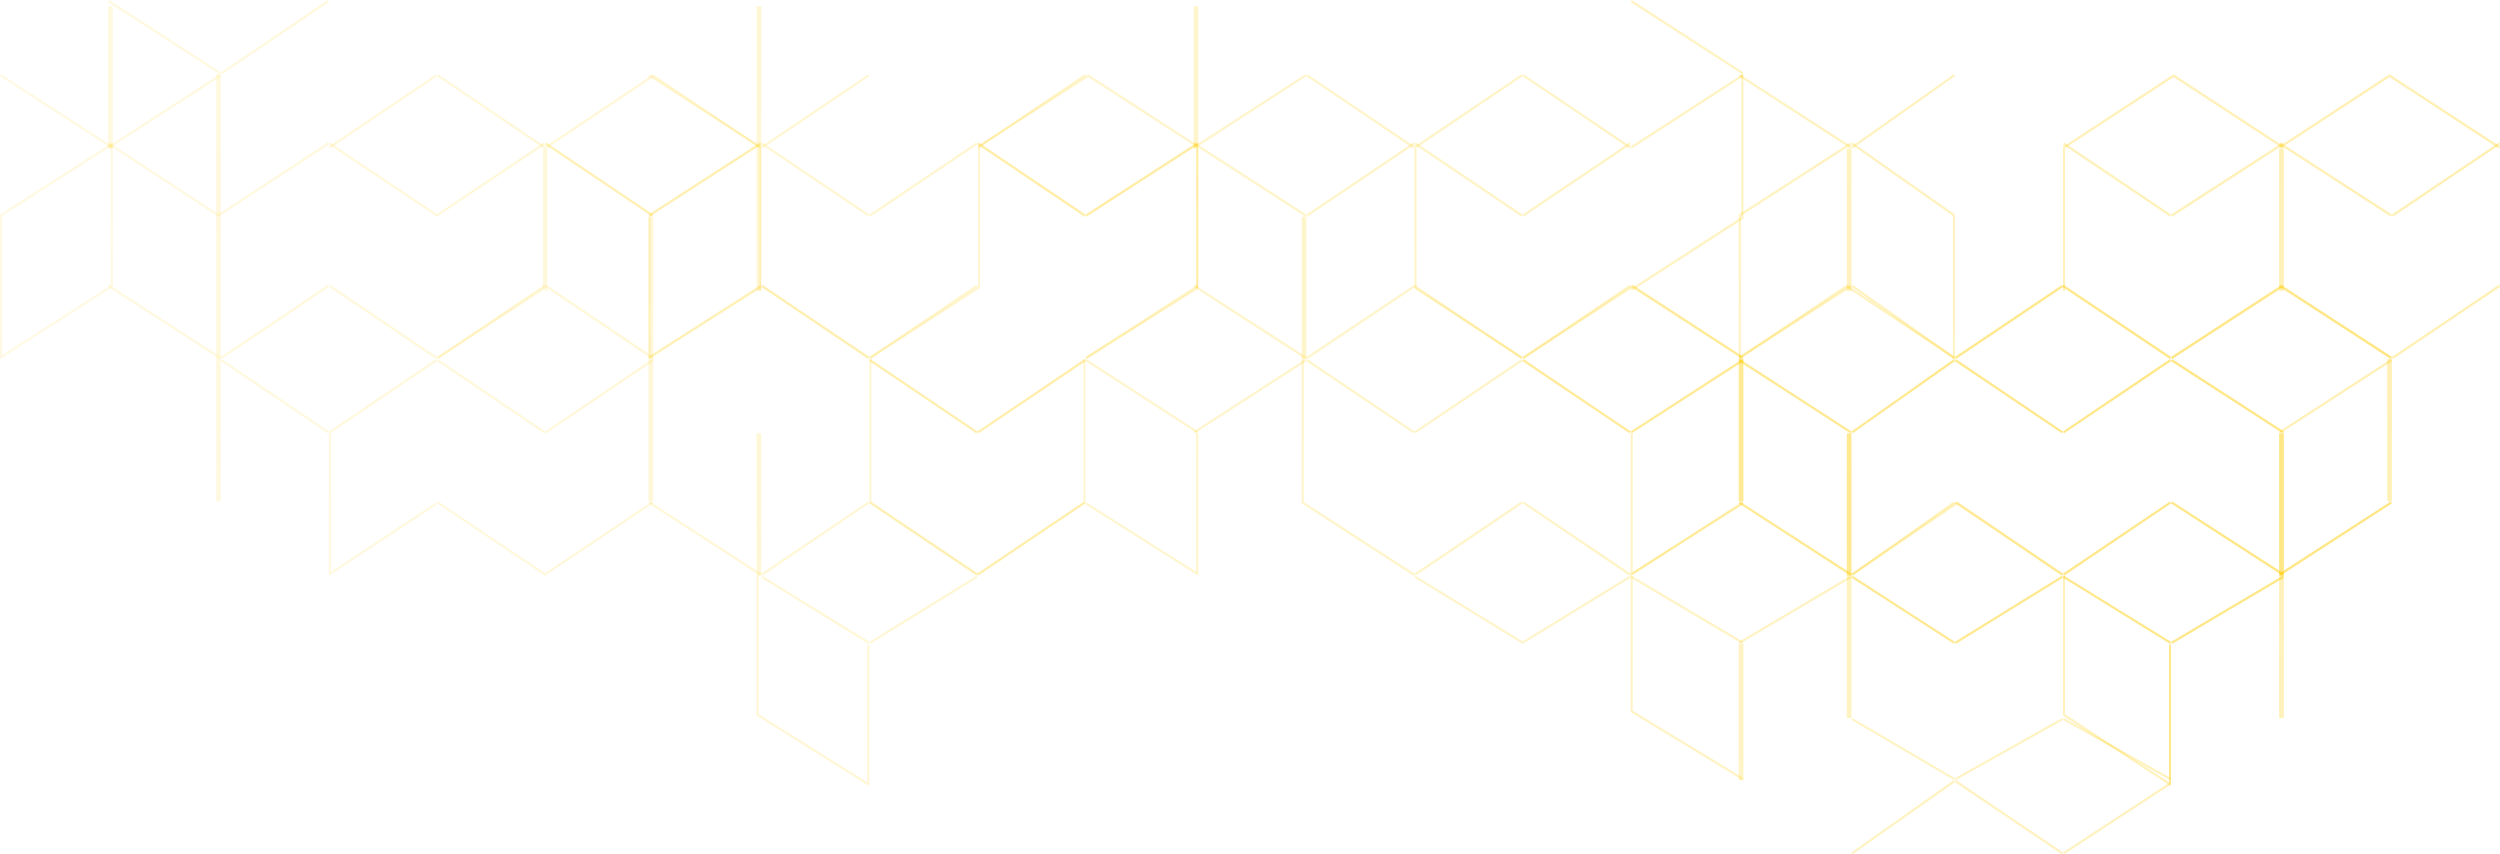 <svg width="556" height="190" viewBox="0 0 556 190" fill="none" xmlns="http://www.w3.org/2000/svg">
<path d="M531.962 111.521H530.917V79.855H531.962V111.521Z" fill="url(#paint0_linear_1497_54968)" fill-opacity="0.3"/>
<path d="M387.737 16.094L362.893 0L362.654 0.481L387.498 16.522" fill="url(#paint1_linear_1497_54968)" fill-opacity="0.3"/>
<path d="M362.892 64.709L387.737 48.629V16.521H387.261V48.309L362.654 64.23L362.892 64.709Z" fill="url(#paint2_linear_1497_54968)" fill-opacity="0.3"/>
<path d="M338.617 16.949L362.425 33.043L362.654 32.562L338.845 16.521" fill="url(#paint3_linear_1497_54968)" fill-opacity="0.3"/>
<path d="M362.893 33.043L387.737 16.949L387.498 16.522L362.654 32.562" fill="url(#paint4_linear_1497_54968)" fill-opacity="0.3"/>
<path d="M314.579 127.563L289.972 111.643V79.855H289.496V111.962L314.341 128.043L314.579 127.563Z" fill="url(#paint5_linear_1497_54968)" fill-opacity="0.3"/>
<path d="M290.771 79.855L314.602 63.92L338.386 79.855L338.616 79.375L314.602 63.333L290.541 79.375L290.771 79.855Z" fill="url(#paint6_linear_1497_54968)" fill-opacity="0.3"/>
<path d="M290.541 80.336L314.35 96.376L314.579 95.948L290.77 79.855" fill="url(#paint7_linear_1497_54968)" fill-opacity="0.3"/>
<path d="M314.808 96.376L338.616 80.336L338.387 79.855L314.579 95.948" fill="url(#paint8_linear_1497_54968)" fill-opacity="0.3"/>
<path d="M387.737 79.374L362.893 63.333L362.654 63.815L387.498 79.855" fill="url(#paint9_linear_1497_54968)" fill-opacity="0.3"/>
<path d="M362.425 63.333L338.617 79.374L338.845 79.855L362.654 63.815" fill="url(#paint10_linear_1497_54968)" fill-opacity="0.3"/>
<path d="M338.616 80.336L362.425 96.376L362.654 95.948L338.845 79.855" fill="url(#paint11_linear_1497_54968)" fill-opacity="0.3"/>
<path d="M362.893 96.376L387.737 80.336L387.498 79.855L362.654 95.948" fill="url(#paint12_linear_1497_54968)" fill-opacity="0.3"/>
<path d="M362.654 127.561L338.845 111.521L338.617 111.949L362.425 128.043" fill="url(#paint13_linear_1497_54968)" fill-opacity="0.3"/>
<path d="M338.388 111.521L314.579 127.561L314.808 128.043L338.617 111.949" fill="url(#paint14_linear_1497_54968)" fill-opacity="0.3"/>
<path d="M362.424 128.043L338.639 142.651L314.809 128.043L314.579 128.483L338.639 143.188L362.654 128.483L362.424 128.043Z" fill="url(#paint15_linear_1497_54968)" fill-opacity="0.3"/>
<path d="M386.692 79.855V111.521H387.737V79.855" fill="url(#paint16_linear_1497_54968)" fill-opacity="0.3"/>
<path d="M386.922 79.855L410.706 63.92L434.537 79.855L434.767 79.375L410.706 63.333L386.692 79.375L386.922 79.855Z" fill="url(#paint17_linear_1497_54968)" fill-opacity="0.3"/>
<path d="M386.692 80.336L411.535 96.376L411.774 95.948L386.93 79.855" fill="url(#paint18_linear_1497_54968)" fill-opacity="0.3"/>
<path d="M411.993 96.376L434.767 80.336L434.548 79.855L411.774 95.948" fill="url(#paint19_linear_1497_54968)" fill-opacity="0.3"/>
<path d="M410.729 96.377V128.043H411.774V96.377" fill="url(#paint20_linear_1497_54968)" fill-opacity="0.3"/>
<path d="M387.737 173.026L363.13 158.065V128.043L362.654 128.043L362.654 158.367L387.499 173.478L387.737 173.026Z" fill="url(#paint21_linear_1497_54968)" fill-opacity="0.3"/>
<path d="M411.774 127.561L386.931 111.521L386.692 111.949L411.535 128.043" fill="url(#paint22_linear_1497_54968)" fill-opacity="0.3"/>
<path d="M387.498 111.521L362.654 127.561L362.893 128.043L387.737 111.949" fill="url(#paint23_linear_1497_54968)" fill-opacity="0.3"/>
<path d="M362.654 128.484L387.498 143.188L387.737 142.747L362.893 128.043" fill="url(#paint24_linear_1497_54968)" fill-opacity="0.3"/>
<path d="M386.931 143.188L411.774 128.484L411.535 128.043L386.692 142.747" fill="url(#paint25_linear_1497_54968)" fill-opacity="0.3"/>
<path d="M386.692 143.188V173.478H387.737V143.188" fill="url(#paint26_linear_1497_54968)" fill-opacity="0.3"/>
<path d="M434.997 79.855L458.781 63.92L482.612 79.855L482.842 79.375L458.781 63.333L434.767 79.375L434.997 79.855Z" fill="url(#paint27_linear_1497_54968)" fill-opacity="0.3"/>
<path d="M459.033 128.043L482.842 111.949L482.613 111.521L458.804 127.561" fill="url(#paint28_linear_1497_54968)" fill-opacity="0.3"/>
<path d="M434.767 80.336L458.575 96.376L458.804 95.948L434.996 79.855" fill="url(#paint29_linear_1497_54968)" fill-opacity="0.3"/>
<path d="M459.033 96.376L482.842 80.336L482.613 79.855L458.804 95.948" fill="url(#paint30_linear_1497_54968)" fill-opacity="0.3"/>
<path d="M482.842 111.949L507.686 128.043L507.925 127.561L483.081 111.521" fill="url(#paint31_linear_1497_54968)" fill-opacity="0.3"/>
<path d="M483.077 79.855L507.379 63.92L531.727 79.855L531.962 79.375L507.379 63.333L482.842 79.375L483.077 79.855Z" fill="url(#paint32_linear_1497_54968)" fill-opacity="0.3"/>
<path d="M507.118 128.043L531.962 111.949L531.723 111.521L506.88 127.561" fill="url(#paint33_linear_1497_54968)" fill-opacity="0.3"/>
<path d="M482.842 80.336L507.686 96.376L507.925 95.948L483.081 79.855" fill="url(#paint34_linear_1497_54968)" fill-opacity="0.3"/>
<path d="M507.118 96.376L531.962 80.336L531.723 79.855L506.88 95.948" fill="url(#paint35_linear_1497_54968)" fill-opacity="0.3"/>
<path d="M506.88 96.377V128.043H507.925V96.377" fill="url(#paint36_linear_1497_54968)" fill-opacity="0.3"/>
<path d="M410.729 128.043V159.71H411.774V128.043" fill="url(#paint37_linear_1497_54968)" fill-opacity="0.3"/>
<path d="M458.804 127.561L434.996 111.521L434.767 111.949L458.575 128.043" fill="url(#paint38_linear_1497_54968)" fill-opacity="0.3"/>
<path d="M434.548 111.521L411.774 127.561L411.993 128.043L434.767 111.949" fill="url(#paint39_linear_1497_54968)" fill-opacity="0.3"/>
<path d="M411.774 128.484L434.548 143.188L434.767 142.747L411.993 128.043" fill="url(#paint40_linear_1497_54968)" fill-opacity="0.3"/>
<path d="M434.996 143.188L458.804 128.484L458.575 128.043L434.767 142.747" fill="url(#paint41_linear_1497_54968)" fill-opacity="0.3"/>
<path d="M507.925 159.71L507.925 128.043H506.88L506.88 159.71" fill="url(#paint42_linear_1497_54968)" fill-opacity="0.3"/>
<path d="M458.804 128.484L482.613 143.188L482.842 142.747L459.033 128.043" fill="url(#paint43_linear_1497_54968)" fill-opacity="0.3"/>
<path d="M483.081 143.188L507.925 128.484L507.686 128.043L482.842 142.747" fill="url(#paint44_linear_1497_54968)" fill-opacity="0.3"/>
<path d="M482.842 173.076L459.033 159.709L458.804 160.11L482.613 173.477" fill="url(#paint45_linear_1497_54968)" fill-opacity="0.3"/>
<path d="M458.575 159.709L434.767 173.076L434.996 173.477L458.804 160.11" fill="url(#paint46_linear_1497_54968)" fill-opacity="0.3"/>
<path d="M434.767 173.96L458.575 190L458.804 189.572L434.996 173.478" fill="url(#paint47_linear_1497_54968)" fill-opacity="0.3"/>
<path d="M459.032 189.999L482.842 174.43V143.188H482.386V174.12L458.804 189.585L459.032 189.999Z" fill="url(#paint48_linear_1497_54968)" fill-opacity="0.3"/>
<path d="M434.767 173.076L411.993 159.709L411.774 160.11L434.548 173.477" fill="url(#paint49_linear_1497_54968)" fill-opacity="0.3"/>
<path d="M411.993 190L434.767 173.96L434.548 173.478L411.774 189.572" fill="url(#paint50_linear_1497_54968)" fill-opacity="0.3"/>
<path d="M169.308 128.484L193.117 143.188L193.346 142.747L169.538 128.043" fill="url(#paint51_linear_1497_54968)" fill-opacity="0.3"/>
<path d="M193.575 143.188L217.383 128.484L217.154 128.043L193.346 142.747" fill="url(#paint52_linear_1497_54968)" fill-opacity="0.3"/>
<path d="M192.873 143.493V173.979L168.737 158.839V128.043H168.263V159.148L193.346 174.855V143.493H192.873Z" fill="url(#paint53_linear_1497_54968)" fill-opacity="0.3"/>
<path d="M290.541 79.374L265.697 63.333L265.459 63.815L290.302 79.855" fill="url(#paint54_linear_1497_54968)" fill-opacity="0.3"/>
<path d="M241.421 80.336L266.265 96.376L266.504 95.948L241.66 79.855" fill="url(#paint55_linear_1497_54968)" fill-opacity="0.3"/>
<path d="M265.697 96.376L290.541 80.336L290.302 79.855L265.459 95.948" fill="url(#paint56_linear_1497_54968)" fill-opacity="0.3"/>
<path d="M266.029 96.377V127.159L241.659 111.768L241.421 112.184L266.504 128.043V96.377H266.029Z" fill="url(#paint57_linear_1497_54968)" fill-opacity="0.3"/>
<path d="M241.66 79.855L266.504 63.815L266.265 63.333L241.421 79.374" fill="url(#paint58_linear_1497_54968)" fill-opacity="0.3"/>
<path d="M217.383 32.148L241.192 48.188L241.421 47.707L217.612 31.667" fill="url(#paint59_linear_1497_54968)" fill-opacity="0.3"/>
<path d="M97.195 79.374L73.387 63.333L73.158 63.815L96.966 79.855" fill="url(#paint60_linear_1497_54968)" fill-opacity="0.3"/>
<path d="M49.12 80.336L72.929 96.376L73.158 95.948L49.349 79.855" fill="url(#paint61_linear_1497_54968)" fill-opacity="0.3"/>
<path d="M73.387 96.376L97.195 80.336L96.966 79.855L73.158 95.948" fill="url(#paint62_linear_1497_54968)" fill-opacity="0.3"/>
<path d="M73.158 96.377V128.043L97.195 112.184L96.968 111.768L73.613 127.159V96.377H73.158Z" fill="url(#paint63_linear_1497_54968)" fill-opacity="0.3"/>
<path d="M121.004 63.333L97.195 79.374L97.424 79.855L121.233 63.815" fill="url(#paint64_linear_1497_54968)" fill-opacity="0.3"/>
<path d="M145.271 111.521V79.855H144.226V111.521" fill="url(#paint65_linear_1497_54968)" fill-opacity="0.3"/>
<path d="M145.041 111.521L121.21 127.456L97.425 111.521L97.195 111.947L121.21 128.043L145.271 111.947L145.041 111.521Z" fill="url(#paint66_linear_1497_54968)" fill-opacity="0.3"/>
<path d="M97.195 80.336L121.004 96.376L121.233 95.948L97.424 79.855" fill="url(#paint67_linear_1497_54968)" fill-opacity="0.3"/>
<path d="M121.462 96.376L145.271 80.336L145.042 79.855L121.233 95.948" fill="url(#paint68_linear_1497_54968)" fill-opacity="0.3"/>
<path d="M144.226 111.949L169.069 128.043L169.308 127.561L144.464 111.521" fill="url(#paint69_linear_1497_54968)" fill-opacity="0.3"/>
<path d="M193.346 79.374L169.538 63.333L169.308 63.815L193.117 79.855" fill="url(#paint70_linear_1497_54968)" fill-opacity="0.3"/>
<path d="M169.538 128.043L193.346 111.949L193.117 111.521L169.308 127.561" fill="url(#paint71_linear_1497_54968)" fill-opacity="0.3"/>
<path d="M168.263 96.377L168.263 128.043L169.308 128.043V96.377" fill="url(#paint72_linear_1497_54968)" fill-opacity="0.3"/>
<path d="M193.346 111.949L217.154 128.043L217.383 127.561L193.575 111.521" fill="url(#paint73_linear_1497_54968)" fill-opacity="0.3"/>
<path d="M266.504 63.955V32.367L242.009 16.521L217.514 32.367V63.798L193.346 79.383L193.579 79.854L217.841 64.165L217.607 63.694L193.346 79.383L193.579 79.854L217.981 64.06V32.681L242.009 17.149L266.037 32.681V63.955H266.504Z" fill="url(#paint74_linear_1497_54968)" fill-opacity="0.3"/>
<path d="M217.612 128.043L241.421 111.949L241.192 111.521L217.383 127.561" fill="url(#paint75_linear_1497_54968)" fill-opacity="0.3"/>
<path d="M193.346 80.336L217.154 96.376L217.383 95.948L193.575 79.855" fill="url(#paint76_linear_1497_54968)" fill-opacity="0.3"/>
<path d="M217.612 96.376L241.421 80.336L241.192 79.855L217.383 95.948" fill="url(#paint77_linear_1497_54968)" fill-opacity="0.3"/>
<path d="M121.233 63.815L145.042 79.855L145.271 79.374L121.462 63.333" fill="url(#paint78_linear_1497_54968)" fill-opacity="0.3"/>
<path d="M169.308 64.709V32.619L145.271 16.521L121.233 32.619V64.709H121.691V32.938L145.271 17.159L168.85 32.938V64.709H169.308Z" fill="url(#paint79_linear_1497_54968)" fill-opacity="0.3"/>
<path d="M144.464 79.855L169.308 63.815L169.069 63.333L144.226 79.374" fill="url(#paint80_linear_1497_54968)" fill-opacity="0.3"/>
<path d="M121.233 32.148L145.042 48.188L145.271 47.707L121.462 31.667" fill="url(#paint81_linear_1497_54968)" fill-opacity="0.3"/>
<path d="M144.464 48.188L169.308 32.148L169.069 31.667L144.226 47.707" fill="url(#paint82_linear_1497_54968)" fill-opacity="0.3"/>
<path d="M144.226 48.189L144.226 79.855H145.271L145.271 48.189" fill="url(#paint83_linear_1497_54968)" fill-opacity="0.3"/>
<path d="M49.12 79.374L24.276 63.333L24.038 63.815L48.881 79.855" fill="url(#paint84_linear_1497_54968)" fill-opacity="0.3"/>
<path d="M49.12 111.521V79.855H48.075V111.521" fill="url(#paint85_linear_1497_54968)" fill-opacity="0.3"/>
<path d="M48.881 16.521L24.038 32.562L24.276 33.043L49.12 16.949" fill="url(#paint86_linear_1497_54968)" fill-opacity="0.3"/>
<path d="M49.349 79.855L73.158 63.815L72.929 63.333L49.12 79.374" fill="url(#paint87_linear_1497_54968)" fill-opacity="0.3"/>
<path d="M48.075 48.189L48.075 79.855H49.12L49.12 48.189" fill="url(#paint88_linear_1497_54968)" fill-opacity="0.3"/>
<path d="M241.66 48.188L266.504 32.148L266.265 31.667L241.421 47.707" fill="url(#paint89_linear_1497_54968)" fill-opacity="0.3"/>
<path d="M217.154 63.333L193.346 79.374L193.575 79.855L217.383 63.815" fill="url(#paint90_linear_1497_54968)" fill-opacity="0.3"/>
<path d="M240.963 79.855V111.608L217.383 127.458L193.804 111.608V79.855H193.346V111.927L217.383 128.043L241.421 111.927L241.421 79.855L240.963 79.855Z" fill="url(#paint91_linear_1497_54968)" fill-opacity="0.3"/>
<path d="M193.346 80.336L217.154 96.376L217.383 95.948L193.575 79.855" fill="url(#paint92_linear_1497_54968)" fill-opacity="0.3"/>
<path d="M217.612 96.376L241.421 80.336L241.192 79.855L217.383 95.948" fill="url(#paint93_linear_1497_54968)" fill-opacity="0.3"/>
<path d="M314.579 32.148L338.388 48.188L338.616 47.707L314.808 31.667" fill="url(#paint94_linear_1497_54968)" fill-opacity="0.3"/>
<path d="M338.845 48.188L362.654 32.148L362.425 31.667L338.616 47.707" fill="url(#paint95_linear_1497_54968)" fill-opacity="0.3"/>
<path d="M411.774 32.562L386.93 16.521L386.692 16.949L411.535 33.043" fill="url(#paint96_linear_1497_54968)" fill-opacity="0.3"/>
<path d="M387.167 79.855V48.013L411.774 32.146L411.537 31.667L386.692 47.694L386.692 79.855L387.167 79.855Z" fill="url(#paint97_linear_1497_54968)" fill-opacity="0.3"/>
<path d="M338.616 80.336L362.425 96.376L362.654 95.948L338.845 79.855" fill="url(#paint98_linear_1497_54968)" fill-opacity="0.3"/>
<path d="M362.893 96.376L387.737 80.336L387.498 79.855L362.654 95.948" fill="url(#paint99_linear_1497_54968)" fill-opacity="0.3"/>
<path d="M362.654 96.377V128.043L387.737 112.184L387.499 111.768L363.13 127.159V96.377H362.654Z" fill="url(#paint100_linear_1497_54968)" fill-opacity="0.3"/>
<path d="M410.729 33.043V64.71H411.774V33.043" fill="url(#paint101_linear_1497_54968)" fill-opacity="0.3"/>
<path d="M434.548 16.521L411.774 32.562L411.993 33.043L434.767 16.949" fill="url(#paint102_linear_1497_54968)" fill-opacity="0.3"/>
<path d="M411.774 32.146L434.331 48.013V79.855L434.767 79.855V47.854H434.331V79.855L434.767 79.855V47.694L411.992 31.667L411.774 32.146Z" fill="url(#paint103_linear_1497_54968)" fill-opacity="0.3"/>
<path d="M386.692 79.855V111.521H387.737V79.855" fill="url(#paint104_linear_1497_54968)" fill-opacity="0.3"/>
<path d="M386.692 111.949L411.535 128.043L411.774 127.561L386.931 111.521" fill="url(#paint105_linear_1497_54968)" fill-opacity="0.3"/>
<path d="M434.767 79.374L411.993 63.333L411.774 63.815L434.548 79.855" fill="url(#paint106_linear_1497_54968)" fill-opacity="0.3"/>
<path d="M411.535 63.333L386.692 79.374L386.93 79.855L411.774 63.815" fill="url(#paint107_linear_1497_54968)" fill-opacity="0.3"/>
<path d="M386.692 80.336L411.535 96.376L411.774 95.948L386.93 79.855" fill="url(#paint108_linear_1497_54968)" fill-opacity="0.3"/>
<path d="M411.993 96.376L434.767 80.336L434.548 79.855L411.774 95.948" fill="url(#paint109_linear_1497_54968)" fill-opacity="0.3"/>
<path d="M410.729 96.377V128.043H411.774V96.377" fill="url(#paint110_linear_1497_54968)" fill-opacity="0.3"/>
<path d="M458.804 32.148L482.613 48.188L482.842 47.707L459.033 31.667" fill="url(#paint111_linear_1497_54968)" fill-opacity="0.3"/>
<path d="M483.081 48.188L507.925 32.148L507.686 31.667L482.842 47.707" fill="url(#paint112_linear_1497_54968)" fill-opacity="0.3"/>
<path d="M506.88 33.043V64.71H507.925V33.043" fill="url(#paint113_linear_1497_54968)" fill-opacity="0.3"/>
<path d="M556 32.565L531.44 16.521L506.88 32.565L507.115 33.043L531.44 17.159L555.765 33.043L556 32.565Z" fill="url(#paint114_linear_1497_54968)" fill-opacity="0.3"/>
<path d="M532.192 79.855L556 63.815L555.771 63.333L531.962 79.374" fill="url(#paint115_linear_1497_54968)" fill-opacity="0.3"/>
<path d="M506.88 32.148L531.723 48.188L531.962 47.707L507.118 31.667" fill="url(#paint116_linear_1497_54968)" fill-opacity="0.3"/>
<path d="M532.192 48.188L556 32.148L555.771 31.667L531.962 47.707" fill="url(#paint117_linear_1497_54968)" fill-opacity="0.3"/>
<path d="M482.842 79.374L459.033 63.333L458.804 63.815L482.613 79.855" fill="url(#paint118_linear_1497_54968)" fill-opacity="0.3"/>
<path d="M458.575 63.333L434.767 79.374L434.996 79.855L458.804 63.815" fill="url(#paint119_linear_1497_54968)" fill-opacity="0.3"/>
<path d="M434.767 80.336L458.575 96.376L458.804 95.948L434.996 79.855" fill="url(#paint120_linear_1497_54968)" fill-opacity="0.3"/>
<path d="M459.033 96.376L482.842 80.336L482.613 79.855L458.804 95.948" fill="url(#paint121_linear_1497_54968)" fill-opacity="0.3"/>
<path d="M531.962 79.374L507.118 63.333L506.88 63.815L531.723 79.855" fill="url(#paint122_linear_1497_54968)" fill-opacity="0.3"/>
<path d="M507.686 63.333L482.842 79.374L483.081 79.855L507.925 63.815" fill="url(#paint123_linear_1497_54968)" fill-opacity="0.3"/>
<path d="M507.118 128.043L531.962 111.949L531.723 111.521L506.88 127.561" fill="url(#paint124_linear_1497_54968)" fill-opacity="0.3"/>
<path d="M482.842 80.336L507.686 96.376L507.925 95.948L483.081 79.855" fill="url(#paint125_linear_1497_54968)" fill-opacity="0.3"/>
<path d="M506.88 96.377V128.043H507.925V96.377" fill="url(#paint126_linear_1497_54968)" fill-opacity="0.3"/>
<path d="M507.925 127.561L483.081 111.521L482.842 111.949L507.686 128.043" fill="url(#paint127_linear_1497_54968)" fill-opacity="0.3"/>
<path d="M482.613 111.521L458.804 127.561L459.033 128.043L482.842 111.949" fill="url(#paint128_linear_1497_54968)" fill-opacity="0.3"/>
<path d="M458.804 128.484L482.613 143.188L482.842 142.747L459.033 128.043" fill="url(#paint129_linear_1497_54968)" fill-opacity="0.3"/>
<path d="M483.081 143.188L507.925 128.484L507.686 128.043L482.842 142.747" fill="url(#paint130_linear_1497_54968)" fill-opacity="0.3"/>
<path d="M458.804 128.043L458.804 159.148L482.842 174.855V143.493H482.388V173.979L459.258 158.839V128.043L458.804 128.043Z" fill="url(#paint131_linear_1497_54968)" fill-opacity="0.3"/>
<path d="M411.774 128.484L434.548 143.188L434.767 142.747L411.993 128.043" fill="url(#paint132_linear_1497_54968)" fill-opacity="0.3"/>
<path d="M434.996 143.188L458.804 128.484L458.575 128.043L434.767 142.747" fill="url(#paint133_linear_1497_54968)" fill-opacity="0.3"/>
<path d="M314.579 32.562L290.77 16.521L290.541 16.949L314.35 33.043" fill="url(#paint134_linear_1497_54968)" fill-opacity="0.3"/>
<path d="M314.579 33.043V64.13H315.035V33.043H314.579V64.234L338.388 79.855L338.616 79.389L315.035 63.975V33.043H314.579V64.13H315.035V33.043H314.579Z" fill="url(#paint135_linear_1497_54968)" fill-opacity="0.3"/>
<path d="M265.459 32.148L290.302 48.188L290.541 47.707L265.697 31.667" fill="url(#paint136_linear_1497_54968)" fill-opacity="0.3"/>
<path d="M290.77 48.188L314.579 32.148L314.35 31.667L290.541 47.707" fill="url(#paint137_linear_1497_54968)" fill-opacity="0.3"/>
<path d="M289.496 48.189L289.496 79.855L290.541 79.855V48.189" fill="url(#paint138_linear_1497_54968)" fill-opacity="0.3"/>
<path d="M265.697 33.043L290.541 16.949L290.302 16.521L265.459 32.562" fill="url(#paint139_linear_1497_54968)" fill-opacity="0.3"/>
<path d="M265.459 1.377V33.043H266.504V1.377" fill="url(#paint140_linear_1497_54968)" fill-opacity="0.3"/>
<path d="M121.233 32.562L97.424 16.521L97.195 16.949L121.004 33.043" fill="url(#paint141_linear_1497_54968)" fill-opacity="0.3"/>
<path d="M96.966 16.521L73.158 32.562L73.387 33.043L97.195 16.949" fill="url(#paint142_linear_1497_54968)" fill-opacity="0.3"/>
<path d="M24.038 1.377V33.043H25.083V1.377" fill="url(#paint143_linear_1497_54968)" fill-opacity="0.3"/>
<path d="M72.923 31.667L48.574 47.602L24.273 31.667L24.038 32.146L48.574 48.188L73.158 32.146L72.923 31.667Z" fill="url(#paint144_linear_1497_54968)" fill-opacity="0.3"/>
<path d="M24.038 0.481L48.881 16.521L49.12 16.094L24.276 0" fill="url(#paint145_linear_1497_54968)" fill-opacity="0.3"/>
<path d="M49.349 16.522L73.158 0.481L72.929 0L49.12 16.094" fill="url(#paint146_linear_1497_54968)" fill-opacity="0.3"/>
<path d="M48.075 16.521V48.188H49.12V16.521" fill="url(#paint147_linear_1497_54968)" fill-opacity="0.3"/>
<path d="M25.083 32.562L0.239 16.521L0 16.949L24.844 33.043" fill="url(#paint148_linear_1497_54968)" fill-opacity="0.3"/>
<path d="M24.846 32.087L24.751 31.877L0 47.694V79.855L25.083 63.775V31.667L24.751 31.877L24.846 32.087H24.609V63.512L0.474 78.961V48.01L24.988 32.35L24.846 32.087Z" fill="url(#paint149_linear_1497_54968)" fill-opacity="0.3"/>
<path d="M97.424 79.855L121.233 64.234V33.043H120.777V63.975L97.195 79.389L97.424 79.855Z" fill="url(#paint150_linear_1497_54968)" fill-opacity="0.3"/>
<path d="M121.003 31.667L97.172 47.602L73.388 31.667L73.158 32.146L97.172 48.188L121.233 32.146L121.003 31.667Z" fill="url(#paint151_linear_1497_54968)" fill-opacity="0.3"/>
<path d="M169.308 32.562L144.464 16.521L144.226 16.949L169.069 33.043" fill="url(#paint152_linear_1497_54968)" fill-opacity="0.3"/>
<path d="M169.308 64.709L169.308 33.043H168.263V64.71" fill="url(#paint153_linear_1497_54968)" fill-opacity="0.3"/>
<path d="M121.233 32.148L145.042 48.188L145.271 47.707L121.462 31.667" fill="url(#paint154_linear_1497_54968)" fill-opacity="0.3"/>
<path d="M144.464 48.188L169.308 32.148L169.069 31.667L144.226 47.707" fill="url(#paint155_linear_1497_54968)" fill-opacity="0.3"/>
<path d="M144.226 48.189L144.226 79.855L169.308 64.048L169.071 63.58L144.701 78.972V48.189H144.226Z" fill="url(#paint156_linear_1497_54968)" fill-opacity="0.3"/>
<path d="M169.308 63.815L193.117 79.855L193.346 79.374L169.538 63.333" fill="url(#paint157_linear_1497_54968)" fill-opacity="0.3"/>
<path d="M169.308 32.148L193.117 48.188L193.346 47.707L169.538 31.667" fill="url(#paint158_linear_1497_54968)" fill-opacity="0.3"/>
<path d="M193.575 48.188L217.383 32.148L217.154 31.667L193.346 47.707" fill="url(#paint159_linear_1497_54968)" fill-opacity="0.3"/>
<path d="M241.192 16.521L217.383 32.562L217.612 33.043L241.421 16.949" fill="url(#paint160_linear_1497_54968)" fill-opacity="0.3"/>
<path d="M241.659 79.855L266.504 64.234L266.504 33.043L266.029 33.043V64.13H266.504L266.504 33.043L266.029 33.043V63.975L241.421 79.389L241.659 79.855Z" fill="url(#paint161_linear_1497_54968)" fill-opacity="0.3"/>
<path d="M217.383 32.148L241.192 48.188L241.421 47.707L217.612 31.667" fill="url(#paint162_linear_1497_54968)" fill-opacity="0.3"/>
<path d="M241.66 48.188L266.504 32.148L266.265 31.667L241.421 47.707" fill="url(#paint163_linear_1497_54968)" fill-opacity="0.3"/>
<path d="M169.538 33.043L193.346 16.949L193.117 16.521L169.308 32.562" fill="url(#paint164_linear_1497_54968)" fill-opacity="0.3"/>
<path d="M168.263 1.377L168.263 33.043H169.308L169.308 1.377" fill="url(#paint165_linear_1497_54968)" fill-opacity="0.3"/>
<path d="M338.387 16.521L314.579 32.562L314.808 33.043L338.617 16.949" fill="url(#paint166_linear_1497_54968)" fill-opacity="0.3"/>
<path d="M411.999 128.043L435.267 112.159L458.579 128.043L458.804 127.565L435.267 111.521L411.774 127.565L411.999 128.043Z" fill="url(#paint167_linear_1497_54968)" fill-opacity="0.3"/>
<path d="M507.925 32.566L483.411 16.521L458.804 32.619V64.709H459.273V32.938L483.411 17.159L507.69 33.044L507.925 32.566Z" fill="url(#paint168_linear_1497_54968)" fill-opacity="0.3"/>
<path d="M338.852 79.855L363.2 63.92L387.502 79.855L387.737 79.375L363.2 63.333L338.616 79.375L338.852 79.855Z" fill="url(#paint169_linear_1497_54968)" fill-opacity="0.3"/>
<defs>
<linearGradient id="paint0_linear_1497_54968" x1="556" y1="-1.57938e-05" x2="-157" y2="163.5" gradientUnits="userSpaceOnUse">
<stop stop-color="#FFCC00"/>
<stop offset="1" stop-color="#FFCC00" stop-opacity="0.15"/>
</linearGradient>
<linearGradient id="paint1_linear_1497_54968" x1="556" y1="-1.57938e-05" x2="-157" y2="163.5" gradientUnits="userSpaceOnUse">
<stop stop-color="#FFCC00"/>
<stop offset="1" stop-color="#FFCC00" stop-opacity="0.15"/>
</linearGradient>
<linearGradient id="paint2_linear_1497_54968" x1="556" y1="-1.57938e-05" x2="-157" y2="163.5" gradientUnits="userSpaceOnUse">
<stop stop-color="#FFCC00"/>
<stop offset="1" stop-color="#FFCC00" stop-opacity="0.15"/>
</linearGradient>
<linearGradient id="paint3_linear_1497_54968" x1="556" y1="-1.57938e-05" x2="-157" y2="163.5" gradientUnits="userSpaceOnUse">
<stop stop-color="#FFCC00"/>
<stop offset="1" stop-color="#FFCC00" stop-opacity="0.15"/>
</linearGradient>
<linearGradient id="paint4_linear_1497_54968" x1="556" y1="-1.57938e-05" x2="-157" y2="163.5" gradientUnits="userSpaceOnUse">
<stop stop-color="#FFCC00"/>
<stop offset="1" stop-color="#FFCC00" stop-opacity="0.15"/>
</linearGradient>
<linearGradient id="paint5_linear_1497_54968" x1="556" y1="-1.57938e-05" x2="-157" y2="163.5" gradientUnits="userSpaceOnUse">
<stop stop-color="#FFCC00"/>
<stop offset="1" stop-color="#FFCC00" stop-opacity="0.15"/>
</linearGradient>
<linearGradient id="paint6_linear_1497_54968" x1="556" y1="-1.57938e-05" x2="-157" y2="163.5" gradientUnits="userSpaceOnUse">
<stop stop-color="#FFCC00"/>
<stop offset="1" stop-color="#FFCC00" stop-opacity="0.15"/>
</linearGradient>
<linearGradient id="paint7_linear_1497_54968" x1="556" y1="-1.57938e-05" x2="-157" y2="163.5" gradientUnits="userSpaceOnUse">
<stop stop-color="#FFCC00"/>
<stop offset="1" stop-color="#FFCC00" stop-opacity="0.15"/>
</linearGradient>
<linearGradient id="paint8_linear_1497_54968" x1="556" y1="-1.57938e-05" x2="-157" y2="163.5" gradientUnits="userSpaceOnUse">
<stop stop-color="#FFCC00"/>
<stop offset="1" stop-color="#FFCC00" stop-opacity="0.15"/>
</linearGradient>
<linearGradient id="paint9_linear_1497_54968" x1="556" y1="-1.57938e-05" x2="-157" y2="163.5" gradientUnits="userSpaceOnUse">
<stop stop-color="#FFCC00"/>
<stop offset="1" stop-color="#FFCC00" stop-opacity="0.15"/>
</linearGradient>
<linearGradient id="paint10_linear_1497_54968" x1="556" y1="-1.57938e-05" x2="-157" y2="163.5" gradientUnits="userSpaceOnUse">
<stop stop-color="#FFCC00"/>
<stop offset="1" stop-color="#FFCC00" stop-opacity="0.15"/>
</linearGradient>
<linearGradient id="paint11_linear_1497_54968" x1="556" y1="-1.57938e-05" x2="-157" y2="163.5" gradientUnits="userSpaceOnUse">
<stop stop-color="#FFCC00"/>
<stop offset="1" stop-color="#FFCC00" stop-opacity="0.15"/>
</linearGradient>
<linearGradient id="paint12_linear_1497_54968" x1="556" y1="-1.57938e-05" x2="-157" y2="163.5" gradientUnits="userSpaceOnUse">
<stop stop-color="#FFCC00"/>
<stop offset="1" stop-color="#FFCC00" stop-opacity="0.15"/>
</linearGradient>
<linearGradient id="paint13_linear_1497_54968" x1="556" y1="-1.57938e-05" x2="-157" y2="163.5" gradientUnits="userSpaceOnUse">
<stop stop-color="#FFCC00"/>
<stop offset="1" stop-color="#FFCC00" stop-opacity="0.15"/>
</linearGradient>
<linearGradient id="paint14_linear_1497_54968" x1="556" y1="-1.57938e-05" x2="-157" y2="163.5" gradientUnits="userSpaceOnUse">
<stop stop-color="#FFCC00"/>
<stop offset="1" stop-color="#FFCC00" stop-opacity="0.15"/>
</linearGradient>
<linearGradient id="paint15_linear_1497_54968" x1="556" y1="-1.57938e-05" x2="-157" y2="163.5" gradientUnits="userSpaceOnUse">
<stop stop-color="#FFCC00"/>
<stop offset="1" stop-color="#FFCC00" stop-opacity="0.15"/>
</linearGradient>
<linearGradient id="paint16_linear_1497_54968" x1="556" y1="-1.57938e-05" x2="-157" y2="163.5" gradientUnits="userSpaceOnUse">
<stop stop-color="#FFCC00"/>
<stop offset="1" stop-color="#FFCC00" stop-opacity="0.15"/>
</linearGradient>
<linearGradient id="paint17_linear_1497_54968" x1="556" y1="-1.57938e-05" x2="-157" y2="163.5" gradientUnits="userSpaceOnUse">
<stop stop-color="#FFCC00"/>
<stop offset="1" stop-color="#FFCC00" stop-opacity="0.15"/>
</linearGradient>
<linearGradient id="paint18_linear_1497_54968" x1="556" y1="-1.57938e-05" x2="-157" y2="163.5" gradientUnits="userSpaceOnUse">
<stop stop-color="#FFCC00"/>
<stop offset="1" stop-color="#FFCC00" stop-opacity="0.15"/>
</linearGradient>
<linearGradient id="paint19_linear_1497_54968" x1="556" y1="-1.57938e-05" x2="-157" y2="163.5" gradientUnits="userSpaceOnUse">
<stop stop-color="#FFCC00"/>
<stop offset="1" stop-color="#FFCC00" stop-opacity="0.15"/>
</linearGradient>
<linearGradient id="paint20_linear_1497_54968" x1="556" y1="-1.57938e-05" x2="-157" y2="163.5" gradientUnits="userSpaceOnUse">
<stop stop-color="#FFCC00"/>
<stop offset="1" stop-color="#FFCC00" stop-opacity="0.15"/>
</linearGradient>
<linearGradient id="paint21_linear_1497_54968" x1="556" y1="-1.57938e-05" x2="-157" y2="163.5" gradientUnits="userSpaceOnUse">
<stop stop-color="#FFCC00"/>
<stop offset="1" stop-color="#FFCC00" stop-opacity="0.15"/>
</linearGradient>
<linearGradient id="paint22_linear_1497_54968" x1="556" y1="-1.57938e-05" x2="-157" y2="163.5" gradientUnits="userSpaceOnUse">
<stop stop-color="#FFCC00"/>
<stop offset="1" stop-color="#FFCC00" stop-opacity="0.15"/>
</linearGradient>
<linearGradient id="paint23_linear_1497_54968" x1="556" y1="-1.57938e-05" x2="-157" y2="163.5" gradientUnits="userSpaceOnUse">
<stop stop-color="#FFCC00"/>
<stop offset="1" stop-color="#FFCC00" stop-opacity="0.15"/>
</linearGradient>
<linearGradient id="paint24_linear_1497_54968" x1="556" y1="-1.57938e-05" x2="-157" y2="163.5" gradientUnits="userSpaceOnUse">
<stop stop-color="#FFCC00"/>
<stop offset="1" stop-color="#FFCC00" stop-opacity="0.15"/>
</linearGradient>
<linearGradient id="paint25_linear_1497_54968" x1="556" y1="-1.57938e-05" x2="-157" y2="163.5" gradientUnits="userSpaceOnUse">
<stop stop-color="#FFCC00"/>
<stop offset="1" stop-color="#FFCC00" stop-opacity="0.15"/>
</linearGradient>
<linearGradient id="paint26_linear_1497_54968" x1="556" y1="-1.57938e-05" x2="-157" y2="163.5" gradientUnits="userSpaceOnUse">
<stop stop-color="#FFCC00"/>
<stop offset="1" stop-color="#FFCC00" stop-opacity="0.15"/>
</linearGradient>
<linearGradient id="paint27_linear_1497_54968" x1="556" y1="-1.57938e-05" x2="-157" y2="163.5" gradientUnits="userSpaceOnUse">
<stop stop-color="#FFCC00"/>
<stop offset="1" stop-color="#FFCC00" stop-opacity="0.15"/>
</linearGradient>
<linearGradient id="paint28_linear_1497_54968" x1="556" y1="-1.57938e-05" x2="-157" y2="163.5" gradientUnits="userSpaceOnUse">
<stop stop-color="#FFCC00"/>
<stop offset="1" stop-color="#FFCC00" stop-opacity="0.15"/>
</linearGradient>
<linearGradient id="paint29_linear_1497_54968" x1="556" y1="-1.57938e-05" x2="-157" y2="163.5" gradientUnits="userSpaceOnUse">
<stop stop-color="#FFCC00"/>
<stop offset="1" stop-color="#FFCC00" stop-opacity="0.15"/>
</linearGradient>
<linearGradient id="paint30_linear_1497_54968" x1="556" y1="-1.57938e-05" x2="-157" y2="163.5" gradientUnits="userSpaceOnUse">
<stop stop-color="#FFCC00"/>
<stop offset="1" stop-color="#FFCC00" stop-opacity="0.15"/>
</linearGradient>
<linearGradient id="paint31_linear_1497_54968" x1="556" y1="-1.57938e-05" x2="-157" y2="163.5" gradientUnits="userSpaceOnUse">
<stop stop-color="#FFCC00"/>
<stop offset="1" stop-color="#FFCC00" stop-opacity="0.15"/>
</linearGradient>
<linearGradient id="paint32_linear_1497_54968" x1="556" y1="-1.57938e-05" x2="-157" y2="163.5" gradientUnits="userSpaceOnUse">
<stop stop-color="#FFCC00"/>
<stop offset="1" stop-color="#FFCC00" stop-opacity="0.15"/>
</linearGradient>
<linearGradient id="paint33_linear_1497_54968" x1="556" y1="-1.57938e-05" x2="-157" y2="163.5" gradientUnits="userSpaceOnUse">
<stop stop-color="#FFCC00"/>
<stop offset="1" stop-color="#FFCC00" stop-opacity="0.15"/>
</linearGradient>
<linearGradient id="paint34_linear_1497_54968" x1="556" y1="-1.57938e-05" x2="-157" y2="163.5" gradientUnits="userSpaceOnUse">
<stop stop-color="#FFCC00"/>
<stop offset="1" stop-color="#FFCC00" stop-opacity="0.15"/>
</linearGradient>
<linearGradient id="paint35_linear_1497_54968" x1="556" y1="-1.57938e-05" x2="-157" y2="163.5" gradientUnits="userSpaceOnUse">
<stop stop-color="#FFCC00"/>
<stop offset="1" stop-color="#FFCC00" stop-opacity="0.15"/>
</linearGradient>
<linearGradient id="paint36_linear_1497_54968" x1="556" y1="-1.57938e-05" x2="-157" y2="163.5" gradientUnits="userSpaceOnUse">
<stop stop-color="#FFCC00"/>
<stop offset="1" stop-color="#FFCC00" stop-opacity="0.15"/>
</linearGradient>
<linearGradient id="paint37_linear_1497_54968" x1="556" y1="-1.57938e-05" x2="-157" y2="163.5" gradientUnits="userSpaceOnUse">
<stop stop-color="#FFCC00"/>
<stop offset="1" stop-color="#FFCC00" stop-opacity="0.15"/>
</linearGradient>
<linearGradient id="paint38_linear_1497_54968" x1="556" y1="-1.57938e-05" x2="-157" y2="163.5" gradientUnits="userSpaceOnUse">
<stop stop-color="#FFCC00"/>
<stop offset="1" stop-color="#FFCC00" stop-opacity="0.15"/>
</linearGradient>
<linearGradient id="paint39_linear_1497_54968" x1="556" y1="-1.57938e-05" x2="-157" y2="163.5" gradientUnits="userSpaceOnUse">
<stop stop-color="#FFCC00"/>
<stop offset="1" stop-color="#FFCC00" stop-opacity="0.15"/>
</linearGradient>
<linearGradient id="paint40_linear_1497_54968" x1="556" y1="-1.57938e-05" x2="-157" y2="163.5" gradientUnits="userSpaceOnUse">
<stop stop-color="#FFCC00"/>
<stop offset="1" stop-color="#FFCC00" stop-opacity="0.15"/>
</linearGradient>
<linearGradient id="paint41_linear_1497_54968" x1="556" y1="-1.57938e-05" x2="-157" y2="163.5" gradientUnits="userSpaceOnUse">
<stop stop-color="#FFCC00"/>
<stop offset="1" stop-color="#FFCC00" stop-opacity="0.15"/>
</linearGradient>
<linearGradient id="paint42_linear_1497_54968" x1="556" y1="-1.57938e-05" x2="-157" y2="163.5" gradientUnits="userSpaceOnUse">
<stop stop-color="#FFCC00"/>
<stop offset="1" stop-color="#FFCC00" stop-opacity="0.15"/>
</linearGradient>
<linearGradient id="paint43_linear_1497_54968" x1="556" y1="-1.57938e-05" x2="-157" y2="163.5" gradientUnits="userSpaceOnUse">
<stop stop-color="#FFCC00"/>
<stop offset="1" stop-color="#FFCC00" stop-opacity="0.15"/>
</linearGradient>
<linearGradient id="paint44_linear_1497_54968" x1="556" y1="-1.57938e-05" x2="-157" y2="163.5" gradientUnits="userSpaceOnUse">
<stop stop-color="#FFCC00"/>
<stop offset="1" stop-color="#FFCC00" stop-opacity="0.15"/>
</linearGradient>
<linearGradient id="paint45_linear_1497_54968" x1="556" y1="-1.57938e-05" x2="-157" y2="163.5" gradientUnits="userSpaceOnUse">
<stop stop-color="#FFCC00"/>
<stop offset="1" stop-color="#FFCC00" stop-opacity="0.15"/>
</linearGradient>
<linearGradient id="paint46_linear_1497_54968" x1="556" y1="-1.57938e-05" x2="-157" y2="163.5" gradientUnits="userSpaceOnUse">
<stop stop-color="#FFCC00"/>
<stop offset="1" stop-color="#FFCC00" stop-opacity="0.15"/>
</linearGradient>
<linearGradient id="paint47_linear_1497_54968" x1="556" y1="-1.57938e-05" x2="-157" y2="163.5" gradientUnits="userSpaceOnUse">
<stop stop-color="#FFCC00"/>
<stop offset="1" stop-color="#FFCC00" stop-opacity="0.15"/>
</linearGradient>
<linearGradient id="paint48_linear_1497_54968" x1="556" y1="-1.57938e-05" x2="-157" y2="163.5" gradientUnits="userSpaceOnUse">
<stop stop-color="#FFCC00"/>
<stop offset="1" stop-color="#FFCC00" stop-opacity="0.15"/>
</linearGradient>
<linearGradient id="paint49_linear_1497_54968" x1="556" y1="-1.57938e-05" x2="-157" y2="163.5" gradientUnits="userSpaceOnUse">
<stop stop-color="#FFCC00"/>
<stop offset="1" stop-color="#FFCC00" stop-opacity="0.15"/>
</linearGradient>
<linearGradient id="paint50_linear_1497_54968" x1="556" y1="-1.57938e-05" x2="-157" y2="163.5" gradientUnits="userSpaceOnUse">
<stop stop-color="#FFCC00"/>
<stop offset="1" stop-color="#FFCC00" stop-opacity="0.15"/>
</linearGradient>
<linearGradient id="paint51_linear_1497_54968" x1="556" y1="-1.57938e-05" x2="-157" y2="163.5" gradientUnits="userSpaceOnUse">
<stop stop-color="#FFCC00"/>
<stop offset="1" stop-color="#FFCC00" stop-opacity="0.15"/>
</linearGradient>
<linearGradient id="paint52_linear_1497_54968" x1="556" y1="-1.57938e-05" x2="-157" y2="163.5" gradientUnits="userSpaceOnUse">
<stop stop-color="#FFCC00"/>
<stop offset="1" stop-color="#FFCC00" stop-opacity="0.15"/>
</linearGradient>
<linearGradient id="paint53_linear_1497_54968" x1="556" y1="-1.57938e-05" x2="-157" y2="163.5" gradientUnits="userSpaceOnUse">
<stop stop-color="#FFCC00"/>
<stop offset="1" stop-color="#FFCC00" stop-opacity="0.15"/>
</linearGradient>
<linearGradient id="paint54_linear_1497_54968" x1="556" y1="-1.57938e-05" x2="-157" y2="163.5" gradientUnits="userSpaceOnUse">
<stop stop-color="#FFCC00"/>
<stop offset="1" stop-color="#FFCC00" stop-opacity="0.15"/>
</linearGradient>
<linearGradient id="paint55_linear_1497_54968" x1="556" y1="-1.57938e-05" x2="-157" y2="163.5" gradientUnits="userSpaceOnUse">
<stop stop-color="#FFCC00"/>
<stop offset="1" stop-color="#FFCC00" stop-opacity="0.15"/>
</linearGradient>
<linearGradient id="paint56_linear_1497_54968" x1="556" y1="-1.57938e-05" x2="-157" y2="163.5" gradientUnits="userSpaceOnUse">
<stop stop-color="#FFCC00"/>
<stop offset="1" stop-color="#FFCC00" stop-opacity="0.15"/>
</linearGradient>
<linearGradient id="paint57_linear_1497_54968" x1="556" y1="-1.57938e-05" x2="-157" y2="163.5" gradientUnits="userSpaceOnUse">
<stop stop-color="#FFCC00"/>
<stop offset="1" stop-color="#FFCC00" stop-opacity="0.15"/>
</linearGradient>
<linearGradient id="paint58_linear_1497_54968" x1="556" y1="-1.57938e-05" x2="-157" y2="163.5" gradientUnits="userSpaceOnUse">
<stop stop-color="#FFCC00"/>
<stop offset="1" stop-color="#FFCC00" stop-opacity="0.15"/>
</linearGradient>
<linearGradient id="paint59_linear_1497_54968" x1="556" y1="-1.57938e-05" x2="-157" y2="163.5" gradientUnits="userSpaceOnUse">
<stop stop-color="#FFCC00"/>
<stop offset="1" stop-color="#FFCC00" stop-opacity="0.15"/>
</linearGradient>
<linearGradient id="paint60_linear_1497_54968" x1="556" y1="-1.57938e-05" x2="-157" y2="163.5" gradientUnits="userSpaceOnUse">
<stop stop-color="#FFCC00"/>
<stop offset="1" stop-color="#FFCC00" stop-opacity="0.15"/>
</linearGradient>
<linearGradient id="paint61_linear_1497_54968" x1="556" y1="-1.57938e-05" x2="-157" y2="163.5" gradientUnits="userSpaceOnUse">
<stop stop-color="#FFCC00"/>
<stop offset="1" stop-color="#FFCC00" stop-opacity="0.15"/>
</linearGradient>
<linearGradient id="paint62_linear_1497_54968" x1="556" y1="-1.57938e-05" x2="-157" y2="163.5" gradientUnits="userSpaceOnUse">
<stop stop-color="#FFCC00"/>
<stop offset="1" stop-color="#FFCC00" stop-opacity="0.15"/>
</linearGradient>
<linearGradient id="paint63_linear_1497_54968" x1="556" y1="-1.57938e-05" x2="-157" y2="163.5" gradientUnits="userSpaceOnUse">
<stop stop-color="#FFCC00"/>
<stop offset="1" stop-color="#FFCC00" stop-opacity="0.15"/>
</linearGradient>
<linearGradient id="paint64_linear_1497_54968" x1="556" y1="-1.57938e-05" x2="-157" y2="163.5" gradientUnits="userSpaceOnUse">
<stop stop-color="#FFCC00"/>
<stop offset="1" stop-color="#FFCC00" stop-opacity="0.15"/>
</linearGradient>
<linearGradient id="paint65_linear_1497_54968" x1="556" y1="-1.57938e-05" x2="-157" y2="163.5" gradientUnits="userSpaceOnUse">
<stop stop-color="#FFCC00"/>
<stop offset="1" stop-color="#FFCC00" stop-opacity="0.15"/>
</linearGradient>
<linearGradient id="paint66_linear_1497_54968" x1="556" y1="-1.57938e-05" x2="-157" y2="163.5" gradientUnits="userSpaceOnUse">
<stop stop-color="#FFCC00"/>
<stop offset="1" stop-color="#FFCC00" stop-opacity="0.15"/>
</linearGradient>
<linearGradient id="paint67_linear_1497_54968" x1="556" y1="-1.57938e-05" x2="-157" y2="163.5" gradientUnits="userSpaceOnUse">
<stop stop-color="#FFCC00"/>
<stop offset="1" stop-color="#FFCC00" stop-opacity="0.15"/>
</linearGradient>
<linearGradient id="paint68_linear_1497_54968" x1="556" y1="-1.57938e-05" x2="-157" y2="163.5" gradientUnits="userSpaceOnUse">
<stop stop-color="#FFCC00"/>
<stop offset="1" stop-color="#FFCC00" stop-opacity="0.15"/>
</linearGradient>
<linearGradient id="paint69_linear_1497_54968" x1="556" y1="-1.57938e-05" x2="-157" y2="163.5" gradientUnits="userSpaceOnUse">
<stop stop-color="#FFCC00"/>
<stop offset="1" stop-color="#FFCC00" stop-opacity="0.15"/>
</linearGradient>
<linearGradient id="paint70_linear_1497_54968" x1="556" y1="-1.57938e-05" x2="-157" y2="163.5" gradientUnits="userSpaceOnUse">
<stop stop-color="#FFCC00"/>
<stop offset="1" stop-color="#FFCC00" stop-opacity="0.15"/>
</linearGradient>
<linearGradient id="paint71_linear_1497_54968" x1="556" y1="-1.57938e-05" x2="-157" y2="163.5" gradientUnits="userSpaceOnUse">
<stop stop-color="#FFCC00"/>
<stop offset="1" stop-color="#FFCC00" stop-opacity="0.15"/>
</linearGradient>
<linearGradient id="paint72_linear_1497_54968" x1="556" y1="-1.57938e-05" x2="-157" y2="163.5" gradientUnits="userSpaceOnUse">
<stop stop-color="#FFCC00"/>
<stop offset="1" stop-color="#FFCC00" stop-opacity="0.15"/>
</linearGradient>
<linearGradient id="paint73_linear_1497_54968" x1="556" y1="-1.57938e-05" x2="-157" y2="163.5" gradientUnits="userSpaceOnUse">
<stop stop-color="#FFCC00"/>
<stop offset="1" stop-color="#FFCC00" stop-opacity="0.15"/>
</linearGradient>
<linearGradient id="paint74_linear_1497_54968" x1="556" y1="-1.57938e-05" x2="-157" y2="163.5" gradientUnits="userSpaceOnUse">
<stop stop-color="#FFCC00"/>
<stop offset="1" stop-color="#FFCC00" stop-opacity="0.15"/>
</linearGradient>
<linearGradient id="paint75_linear_1497_54968" x1="556" y1="-1.57938e-05" x2="-157" y2="163.5" gradientUnits="userSpaceOnUse">
<stop stop-color="#FFCC00"/>
<stop offset="1" stop-color="#FFCC00" stop-opacity="0.15"/>
</linearGradient>
<linearGradient id="paint76_linear_1497_54968" x1="556" y1="-1.57938e-05" x2="-157" y2="163.5" gradientUnits="userSpaceOnUse">
<stop stop-color="#FFCC00"/>
<stop offset="1" stop-color="#FFCC00" stop-opacity="0.15"/>
</linearGradient>
<linearGradient id="paint77_linear_1497_54968" x1="556" y1="-1.57938e-05" x2="-157" y2="163.5" gradientUnits="userSpaceOnUse">
<stop stop-color="#FFCC00"/>
<stop offset="1" stop-color="#FFCC00" stop-opacity="0.15"/>
</linearGradient>
<linearGradient id="paint78_linear_1497_54968" x1="556" y1="-1.57938e-05" x2="-157" y2="163.5" gradientUnits="userSpaceOnUse">
<stop stop-color="#FFCC00"/>
<stop offset="1" stop-color="#FFCC00" stop-opacity="0.15"/>
</linearGradient>
<linearGradient id="paint79_linear_1497_54968" x1="556" y1="-1.57938e-05" x2="-157" y2="163.5" gradientUnits="userSpaceOnUse">
<stop stop-color="#FFCC00"/>
<stop offset="1" stop-color="#FFCC00" stop-opacity="0.15"/>
</linearGradient>
<linearGradient id="paint80_linear_1497_54968" x1="556" y1="-1.57938e-05" x2="-157" y2="163.5" gradientUnits="userSpaceOnUse">
<stop stop-color="#FFCC00"/>
<stop offset="1" stop-color="#FFCC00" stop-opacity="0.15"/>
</linearGradient>
<linearGradient id="paint81_linear_1497_54968" x1="556" y1="-1.57938e-05" x2="-157" y2="163.5" gradientUnits="userSpaceOnUse">
<stop stop-color="#FFCC00"/>
<stop offset="1" stop-color="#FFCC00" stop-opacity="0.15"/>
</linearGradient>
<linearGradient id="paint82_linear_1497_54968" x1="556" y1="-1.57938e-05" x2="-157" y2="163.5" gradientUnits="userSpaceOnUse">
<stop stop-color="#FFCC00"/>
<stop offset="1" stop-color="#FFCC00" stop-opacity="0.15"/>
</linearGradient>
<linearGradient id="paint83_linear_1497_54968" x1="556" y1="-1.57938e-05" x2="-157" y2="163.5" gradientUnits="userSpaceOnUse">
<stop stop-color="#FFCC00"/>
<stop offset="1" stop-color="#FFCC00" stop-opacity="0.15"/>
</linearGradient>
<linearGradient id="paint84_linear_1497_54968" x1="556" y1="-1.57938e-05" x2="-157" y2="163.5" gradientUnits="userSpaceOnUse">
<stop stop-color="#FFCC00"/>
<stop offset="1" stop-color="#FFCC00" stop-opacity="0.15"/>
</linearGradient>
<linearGradient id="paint85_linear_1497_54968" x1="556" y1="-1.57938e-05" x2="-157" y2="163.5" gradientUnits="userSpaceOnUse">
<stop stop-color="#FFCC00"/>
<stop offset="1" stop-color="#FFCC00" stop-opacity="0.15"/>
</linearGradient>
<linearGradient id="paint86_linear_1497_54968" x1="556" y1="-1.57938e-05" x2="-157" y2="163.5" gradientUnits="userSpaceOnUse">
<stop stop-color="#FFCC00"/>
<stop offset="1" stop-color="#FFCC00" stop-opacity="0.15"/>
</linearGradient>
<linearGradient id="paint87_linear_1497_54968" x1="556" y1="-1.57938e-05" x2="-157" y2="163.5" gradientUnits="userSpaceOnUse">
<stop stop-color="#FFCC00"/>
<stop offset="1" stop-color="#FFCC00" stop-opacity="0.15"/>
</linearGradient>
<linearGradient id="paint88_linear_1497_54968" x1="556" y1="-1.57938e-05" x2="-157" y2="163.5" gradientUnits="userSpaceOnUse">
<stop stop-color="#FFCC00"/>
<stop offset="1" stop-color="#FFCC00" stop-opacity="0.15"/>
</linearGradient>
<linearGradient id="paint89_linear_1497_54968" x1="556" y1="-1.57938e-05" x2="-157" y2="163.5" gradientUnits="userSpaceOnUse">
<stop stop-color="#FFCC00"/>
<stop offset="1" stop-color="#FFCC00" stop-opacity="0.15"/>
</linearGradient>
<linearGradient id="paint90_linear_1497_54968" x1="556" y1="-1.57938e-05" x2="-157" y2="163.5" gradientUnits="userSpaceOnUse">
<stop stop-color="#FFCC00"/>
<stop offset="1" stop-color="#FFCC00" stop-opacity="0.15"/>
</linearGradient>
<linearGradient id="paint91_linear_1497_54968" x1="556" y1="-1.57938e-05" x2="-157" y2="163.5" gradientUnits="userSpaceOnUse">
<stop stop-color="#FFCC00"/>
<stop offset="1" stop-color="#FFCC00" stop-opacity="0.15"/>
</linearGradient>
<linearGradient id="paint92_linear_1497_54968" x1="556" y1="-1.57938e-05" x2="-157" y2="163.5" gradientUnits="userSpaceOnUse">
<stop stop-color="#FFCC00"/>
<stop offset="1" stop-color="#FFCC00" stop-opacity="0.15"/>
</linearGradient>
<linearGradient id="paint93_linear_1497_54968" x1="556" y1="-1.57938e-05" x2="-157" y2="163.5" gradientUnits="userSpaceOnUse">
<stop stop-color="#FFCC00"/>
<stop offset="1" stop-color="#FFCC00" stop-opacity="0.15"/>
</linearGradient>
<linearGradient id="paint94_linear_1497_54968" x1="556" y1="-1.57938e-05" x2="-157" y2="163.5" gradientUnits="userSpaceOnUse">
<stop stop-color="#FFCC00"/>
<stop offset="1" stop-color="#FFCC00" stop-opacity="0.15"/>
</linearGradient>
<linearGradient id="paint95_linear_1497_54968" x1="556" y1="-1.57938e-05" x2="-157" y2="163.5" gradientUnits="userSpaceOnUse">
<stop stop-color="#FFCC00"/>
<stop offset="1" stop-color="#FFCC00" stop-opacity="0.15"/>
</linearGradient>
<linearGradient id="paint96_linear_1497_54968" x1="556" y1="-1.57938e-05" x2="-157" y2="163.5" gradientUnits="userSpaceOnUse">
<stop stop-color="#FFCC00"/>
<stop offset="1" stop-color="#FFCC00" stop-opacity="0.15"/>
</linearGradient>
<linearGradient id="paint97_linear_1497_54968" x1="556" y1="-1.57938e-05" x2="-157" y2="163.5" gradientUnits="userSpaceOnUse">
<stop stop-color="#FFCC00"/>
<stop offset="1" stop-color="#FFCC00" stop-opacity="0.15"/>
</linearGradient>
<linearGradient id="paint98_linear_1497_54968" x1="556" y1="-1.57938e-05" x2="-157" y2="163.5" gradientUnits="userSpaceOnUse">
<stop stop-color="#FFCC00"/>
<stop offset="1" stop-color="#FFCC00" stop-opacity="0.15"/>
</linearGradient>
<linearGradient id="paint99_linear_1497_54968" x1="556" y1="-1.57938e-05" x2="-157" y2="163.5" gradientUnits="userSpaceOnUse">
<stop stop-color="#FFCC00"/>
<stop offset="1" stop-color="#FFCC00" stop-opacity="0.15"/>
</linearGradient>
<linearGradient id="paint100_linear_1497_54968" x1="556" y1="-1.57938e-05" x2="-157" y2="163.5" gradientUnits="userSpaceOnUse">
<stop stop-color="#FFCC00"/>
<stop offset="1" stop-color="#FFCC00" stop-opacity="0.15"/>
</linearGradient>
<linearGradient id="paint101_linear_1497_54968" x1="556" y1="-1.57938e-05" x2="-157" y2="163.5" gradientUnits="userSpaceOnUse">
<stop stop-color="#FFCC00"/>
<stop offset="1" stop-color="#FFCC00" stop-opacity="0.15"/>
</linearGradient>
<linearGradient id="paint102_linear_1497_54968" x1="556" y1="-1.57938e-05" x2="-157" y2="163.5" gradientUnits="userSpaceOnUse">
<stop stop-color="#FFCC00"/>
<stop offset="1" stop-color="#FFCC00" stop-opacity="0.15"/>
</linearGradient>
<linearGradient id="paint103_linear_1497_54968" x1="556" y1="-1.57938e-05" x2="-157" y2="163.5" gradientUnits="userSpaceOnUse">
<stop stop-color="#FFCC00"/>
<stop offset="1" stop-color="#FFCC00" stop-opacity="0.15"/>
</linearGradient>
<linearGradient id="paint104_linear_1497_54968" x1="556" y1="-1.57938e-05" x2="-157" y2="163.5" gradientUnits="userSpaceOnUse">
<stop stop-color="#FFCC00"/>
<stop offset="1" stop-color="#FFCC00" stop-opacity="0.15"/>
</linearGradient>
<linearGradient id="paint105_linear_1497_54968" x1="556" y1="-1.57938e-05" x2="-157" y2="163.5" gradientUnits="userSpaceOnUse">
<stop stop-color="#FFCC00"/>
<stop offset="1" stop-color="#FFCC00" stop-opacity="0.15"/>
</linearGradient>
<linearGradient id="paint106_linear_1497_54968" x1="556" y1="-1.57938e-05" x2="-157" y2="163.5" gradientUnits="userSpaceOnUse">
<stop stop-color="#FFCC00"/>
<stop offset="1" stop-color="#FFCC00" stop-opacity="0.15"/>
</linearGradient>
<linearGradient id="paint107_linear_1497_54968" x1="556" y1="-1.57938e-05" x2="-157" y2="163.5" gradientUnits="userSpaceOnUse">
<stop stop-color="#FFCC00"/>
<stop offset="1" stop-color="#FFCC00" stop-opacity="0.15"/>
</linearGradient>
<linearGradient id="paint108_linear_1497_54968" x1="556" y1="-1.57938e-05" x2="-157" y2="163.5" gradientUnits="userSpaceOnUse">
<stop stop-color="#FFCC00"/>
<stop offset="1" stop-color="#FFCC00" stop-opacity="0.15"/>
</linearGradient>
<linearGradient id="paint109_linear_1497_54968" x1="556" y1="-1.57938e-05" x2="-157" y2="163.5" gradientUnits="userSpaceOnUse">
<stop stop-color="#FFCC00"/>
<stop offset="1" stop-color="#FFCC00" stop-opacity="0.15"/>
</linearGradient>
<linearGradient id="paint110_linear_1497_54968" x1="556" y1="-1.57938e-05" x2="-157" y2="163.5" gradientUnits="userSpaceOnUse">
<stop stop-color="#FFCC00"/>
<stop offset="1" stop-color="#FFCC00" stop-opacity="0.15"/>
</linearGradient>
<linearGradient id="paint111_linear_1497_54968" x1="556" y1="-1.57938e-05" x2="-157" y2="163.5" gradientUnits="userSpaceOnUse">
<stop stop-color="#FFCC00"/>
<stop offset="1" stop-color="#FFCC00" stop-opacity="0.15"/>
</linearGradient>
<linearGradient id="paint112_linear_1497_54968" x1="556" y1="-1.57938e-05" x2="-157" y2="163.5" gradientUnits="userSpaceOnUse">
<stop stop-color="#FFCC00"/>
<stop offset="1" stop-color="#FFCC00" stop-opacity="0.15"/>
</linearGradient>
<linearGradient id="paint113_linear_1497_54968" x1="556" y1="-1.57938e-05" x2="-157" y2="163.5" gradientUnits="userSpaceOnUse">
<stop stop-color="#FFCC00"/>
<stop offset="1" stop-color="#FFCC00" stop-opacity="0.15"/>
</linearGradient>
<linearGradient id="paint114_linear_1497_54968" x1="556" y1="-1.57938e-05" x2="-157" y2="163.5" gradientUnits="userSpaceOnUse">
<stop stop-color="#FFCC00"/>
<stop offset="1" stop-color="#FFCC00" stop-opacity="0.15"/>
</linearGradient>
<linearGradient id="paint115_linear_1497_54968" x1="556" y1="-1.57938e-05" x2="-157" y2="163.5" gradientUnits="userSpaceOnUse">
<stop stop-color="#FFCC00"/>
<stop offset="1" stop-color="#FFCC00" stop-opacity="0.15"/>
</linearGradient>
<linearGradient id="paint116_linear_1497_54968" x1="556" y1="-1.57938e-05" x2="-157" y2="163.5" gradientUnits="userSpaceOnUse">
<stop stop-color="#FFCC00"/>
<stop offset="1" stop-color="#FFCC00" stop-opacity="0.15"/>
</linearGradient>
<linearGradient id="paint117_linear_1497_54968" x1="556" y1="-1.57938e-05" x2="-157" y2="163.5" gradientUnits="userSpaceOnUse">
<stop stop-color="#FFCC00"/>
<stop offset="1" stop-color="#FFCC00" stop-opacity="0.15"/>
</linearGradient>
<linearGradient id="paint118_linear_1497_54968" x1="556" y1="-1.57938e-05" x2="-157" y2="163.5" gradientUnits="userSpaceOnUse">
<stop stop-color="#FFCC00"/>
<stop offset="1" stop-color="#FFCC00" stop-opacity="0.15"/>
</linearGradient>
<linearGradient id="paint119_linear_1497_54968" x1="556" y1="-1.57938e-05" x2="-157" y2="163.5" gradientUnits="userSpaceOnUse">
<stop stop-color="#FFCC00"/>
<stop offset="1" stop-color="#FFCC00" stop-opacity="0.15"/>
</linearGradient>
<linearGradient id="paint120_linear_1497_54968" x1="556" y1="-1.57938e-05" x2="-157" y2="163.5" gradientUnits="userSpaceOnUse">
<stop stop-color="#FFCC00"/>
<stop offset="1" stop-color="#FFCC00" stop-opacity="0.15"/>
</linearGradient>
<linearGradient id="paint121_linear_1497_54968" x1="556" y1="-1.57938e-05" x2="-157" y2="163.5" gradientUnits="userSpaceOnUse">
<stop stop-color="#FFCC00"/>
<stop offset="1" stop-color="#FFCC00" stop-opacity="0.15"/>
</linearGradient>
<linearGradient id="paint122_linear_1497_54968" x1="556" y1="-1.57938e-05" x2="-157" y2="163.5" gradientUnits="userSpaceOnUse">
<stop stop-color="#FFCC00"/>
<stop offset="1" stop-color="#FFCC00" stop-opacity="0.15"/>
</linearGradient>
<linearGradient id="paint123_linear_1497_54968" x1="556" y1="-1.57938e-05" x2="-157" y2="163.5" gradientUnits="userSpaceOnUse">
<stop stop-color="#FFCC00"/>
<stop offset="1" stop-color="#FFCC00" stop-opacity="0.15"/>
</linearGradient>
<linearGradient id="paint124_linear_1497_54968" x1="556" y1="-1.57938e-05" x2="-157" y2="163.5" gradientUnits="userSpaceOnUse">
<stop stop-color="#FFCC00"/>
<stop offset="1" stop-color="#FFCC00" stop-opacity="0.15"/>
</linearGradient>
<linearGradient id="paint125_linear_1497_54968" x1="556" y1="-1.57938e-05" x2="-157" y2="163.5" gradientUnits="userSpaceOnUse">
<stop stop-color="#FFCC00"/>
<stop offset="1" stop-color="#FFCC00" stop-opacity="0.15"/>
</linearGradient>
<linearGradient id="paint126_linear_1497_54968" x1="556" y1="-1.57938e-05" x2="-157" y2="163.5" gradientUnits="userSpaceOnUse">
<stop stop-color="#FFCC00"/>
<stop offset="1" stop-color="#FFCC00" stop-opacity="0.15"/>
</linearGradient>
<linearGradient id="paint127_linear_1497_54968" x1="556" y1="-1.57938e-05" x2="-157" y2="163.5" gradientUnits="userSpaceOnUse">
<stop stop-color="#FFCC00"/>
<stop offset="1" stop-color="#FFCC00" stop-opacity="0.15"/>
</linearGradient>
<linearGradient id="paint128_linear_1497_54968" x1="556" y1="-1.57938e-05" x2="-157" y2="163.5" gradientUnits="userSpaceOnUse">
<stop stop-color="#FFCC00"/>
<stop offset="1" stop-color="#FFCC00" stop-opacity="0.15"/>
</linearGradient>
<linearGradient id="paint129_linear_1497_54968" x1="556" y1="-1.57938e-05" x2="-157" y2="163.5" gradientUnits="userSpaceOnUse">
<stop stop-color="#FFCC00"/>
<stop offset="1" stop-color="#FFCC00" stop-opacity="0.15"/>
</linearGradient>
<linearGradient id="paint130_linear_1497_54968" x1="556" y1="-1.57938e-05" x2="-157" y2="163.5" gradientUnits="userSpaceOnUse">
<stop stop-color="#FFCC00"/>
<stop offset="1" stop-color="#FFCC00" stop-opacity="0.15"/>
</linearGradient>
<linearGradient id="paint131_linear_1497_54968" x1="556" y1="-1.57938e-05" x2="-157" y2="163.5" gradientUnits="userSpaceOnUse">
<stop stop-color="#FFCC00"/>
<stop offset="1" stop-color="#FFCC00" stop-opacity="0.15"/>
</linearGradient>
<linearGradient id="paint132_linear_1497_54968" x1="556" y1="-1.57938e-05" x2="-157" y2="163.5" gradientUnits="userSpaceOnUse">
<stop stop-color="#FFCC00"/>
<stop offset="1" stop-color="#FFCC00" stop-opacity="0.15"/>
</linearGradient>
<linearGradient id="paint133_linear_1497_54968" x1="556" y1="-1.57938e-05" x2="-157" y2="163.5" gradientUnits="userSpaceOnUse">
<stop stop-color="#FFCC00"/>
<stop offset="1" stop-color="#FFCC00" stop-opacity="0.15"/>
</linearGradient>
<linearGradient id="paint134_linear_1497_54968" x1="556" y1="-1.57938e-05" x2="-157" y2="163.5" gradientUnits="userSpaceOnUse">
<stop stop-color="#FFCC00"/>
<stop offset="1" stop-color="#FFCC00" stop-opacity="0.15"/>
</linearGradient>
<linearGradient id="paint135_linear_1497_54968" x1="556" y1="-1.57938e-05" x2="-157" y2="163.5" gradientUnits="userSpaceOnUse">
<stop stop-color="#FFCC00"/>
<stop offset="1" stop-color="#FFCC00" stop-opacity="0.15"/>
</linearGradient>
<linearGradient id="paint136_linear_1497_54968" x1="556" y1="-1.57938e-05" x2="-157" y2="163.5" gradientUnits="userSpaceOnUse">
<stop stop-color="#FFCC00"/>
<stop offset="1" stop-color="#FFCC00" stop-opacity="0.15"/>
</linearGradient>
<linearGradient id="paint137_linear_1497_54968" x1="556" y1="-1.57938e-05" x2="-157" y2="163.5" gradientUnits="userSpaceOnUse">
<stop stop-color="#FFCC00"/>
<stop offset="1" stop-color="#FFCC00" stop-opacity="0.15"/>
</linearGradient>
<linearGradient id="paint138_linear_1497_54968" x1="556" y1="-1.57938e-05" x2="-157" y2="163.5" gradientUnits="userSpaceOnUse">
<stop stop-color="#FFCC00"/>
<stop offset="1" stop-color="#FFCC00" stop-opacity="0.15"/>
</linearGradient>
<linearGradient id="paint139_linear_1497_54968" x1="556" y1="-1.57938e-05" x2="-157" y2="163.5" gradientUnits="userSpaceOnUse">
<stop stop-color="#FFCC00"/>
<stop offset="1" stop-color="#FFCC00" stop-opacity="0.15"/>
</linearGradient>
<linearGradient id="paint140_linear_1497_54968" x1="556" y1="-1.57938e-05" x2="-157" y2="163.5" gradientUnits="userSpaceOnUse">
<stop stop-color="#FFCC00"/>
<stop offset="1" stop-color="#FFCC00" stop-opacity="0.15"/>
</linearGradient>
<linearGradient id="paint141_linear_1497_54968" x1="556" y1="-1.57938e-05" x2="-157" y2="163.5" gradientUnits="userSpaceOnUse">
<stop stop-color="#FFCC00"/>
<stop offset="1" stop-color="#FFCC00" stop-opacity="0.15"/>
</linearGradient>
<linearGradient id="paint142_linear_1497_54968" x1="556" y1="-1.57938e-05" x2="-157" y2="163.5" gradientUnits="userSpaceOnUse">
<stop stop-color="#FFCC00"/>
<stop offset="1" stop-color="#FFCC00" stop-opacity="0.15"/>
</linearGradient>
<linearGradient id="paint143_linear_1497_54968" x1="556" y1="-1.57938e-05" x2="-157" y2="163.5" gradientUnits="userSpaceOnUse">
<stop stop-color="#FFCC00"/>
<stop offset="1" stop-color="#FFCC00" stop-opacity="0.15"/>
</linearGradient>
<linearGradient id="paint144_linear_1497_54968" x1="556" y1="-1.57938e-05" x2="-157" y2="163.5" gradientUnits="userSpaceOnUse">
<stop stop-color="#FFCC00"/>
<stop offset="1" stop-color="#FFCC00" stop-opacity="0.15"/>
</linearGradient>
<linearGradient id="paint145_linear_1497_54968" x1="556" y1="-1.57938e-05" x2="-157" y2="163.5" gradientUnits="userSpaceOnUse">
<stop stop-color="#FFCC00"/>
<stop offset="1" stop-color="#FFCC00" stop-opacity="0.15"/>
</linearGradient>
<linearGradient id="paint146_linear_1497_54968" x1="556" y1="-1.57938e-05" x2="-157" y2="163.5" gradientUnits="userSpaceOnUse">
<stop stop-color="#FFCC00"/>
<stop offset="1" stop-color="#FFCC00" stop-opacity="0.15"/>
</linearGradient>
<linearGradient id="paint147_linear_1497_54968" x1="556" y1="-1.57938e-05" x2="-157" y2="163.5" gradientUnits="userSpaceOnUse">
<stop stop-color="#FFCC00"/>
<stop offset="1" stop-color="#FFCC00" stop-opacity="0.15"/>
</linearGradient>
<linearGradient id="paint148_linear_1497_54968" x1="556" y1="-1.57938e-05" x2="-157" y2="163.5" gradientUnits="userSpaceOnUse">
<stop stop-color="#FFCC00"/>
<stop offset="1" stop-color="#FFCC00" stop-opacity="0.15"/>
</linearGradient>
<linearGradient id="paint149_linear_1497_54968" x1="556" y1="-1.57938e-05" x2="-157" y2="163.5" gradientUnits="userSpaceOnUse">
<stop stop-color="#FFCC00"/>
<stop offset="1" stop-color="#FFCC00" stop-opacity="0.15"/>
</linearGradient>
<linearGradient id="paint150_linear_1497_54968" x1="556" y1="-1.57938e-05" x2="-157" y2="163.5" gradientUnits="userSpaceOnUse">
<stop stop-color="#FFCC00"/>
<stop offset="1" stop-color="#FFCC00" stop-opacity="0.15"/>
</linearGradient>
<linearGradient id="paint151_linear_1497_54968" x1="556" y1="-1.57938e-05" x2="-157" y2="163.5" gradientUnits="userSpaceOnUse">
<stop stop-color="#FFCC00"/>
<stop offset="1" stop-color="#FFCC00" stop-opacity="0.15"/>
</linearGradient>
<linearGradient id="paint152_linear_1497_54968" x1="556" y1="-1.57938e-05" x2="-157" y2="163.5" gradientUnits="userSpaceOnUse">
<stop stop-color="#FFCC00"/>
<stop offset="1" stop-color="#FFCC00" stop-opacity="0.15"/>
</linearGradient>
<linearGradient id="paint153_linear_1497_54968" x1="556" y1="-1.57938e-05" x2="-157" y2="163.5" gradientUnits="userSpaceOnUse">
<stop stop-color="#FFCC00"/>
<stop offset="1" stop-color="#FFCC00" stop-opacity="0.15"/>
</linearGradient>
<linearGradient id="paint154_linear_1497_54968" x1="556" y1="-1.57938e-05" x2="-157" y2="163.5" gradientUnits="userSpaceOnUse">
<stop stop-color="#FFCC00"/>
<stop offset="1" stop-color="#FFCC00" stop-opacity="0.15"/>
</linearGradient>
<linearGradient id="paint155_linear_1497_54968" x1="556" y1="-1.57938e-05" x2="-157" y2="163.5" gradientUnits="userSpaceOnUse">
<stop stop-color="#FFCC00"/>
<stop offset="1" stop-color="#FFCC00" stop-opacity="0.15"/>
</linearGradient>
<linearGradient id="paint156_linear_1497_54968" x1="556" y1="-1.57938e-05" x2="-157" y2="163.5" gradientUnits="userSpaceOnUse">
<stop stop-color="#FFCC00"/>
<stop offset="1" stop-color="#FFCC00" stop-opacity="0.15"/>
</linearGradient>
<linearGradient id="paint157_linear_1497_54968" x1="556" y1="-1.57938e-05" x2="-157" y2="163.5" gradientUnits="userSpaceOnUse">
<stop stop-color="#FFCC00"/>
<stop offset="1" stop-color="#FFCC00" stop-opacity="0.15"/>
</linearGradient>
<linearGradient id="paint158_linear_1497_54968" x1="556" y1="-1.57938e-05" x2="-157" y2="163.5" gradientUnits="userSpaceOnUse">
<stop stop-color="#FFCC00"/>
<stop offset="1" stop-color="#FFCC00" stop-opacity="0.15"/>
</linearGradient>
<linearGradient id="paint159_linear_1497_54968" x1="556" y1="-1.57938e-05" x2="-157" y2="163.5" gradientUnits="userSpaceOnUse">
<stop stop-color="#FFCC00"/>
<stop offset="1" stop-color="#FFCC00" stop-opacity="0.15"/>
</linearGradient>
<linearGradient id="paint160_linear_1497_54968" x1="556" y1="-1.57938e-05" x2="-157" y2="163.5" gradientUnits="userSpaceOnUse">
<stop stop-color="#FFCC00"/>
<stop offset="1" stop-color="#FFCC00" stop-opacity="0.15"/>
</linearGradient>
<linearGradient id="paint161_linear_1497_54968" x1="556" y1="-1.57938e-05" x2="-157" y2="163.5" gradientUnits="userSpaceOnUse">
<stop stop-color="#FFCC00"/>
<stop offset="1" stop-color="#FFCC00" stop-opacity="0.15"/>
</linearGradient>
<linearGradient id="paint162_linear_1497_54968" x1="556" y1="-1.57938e-05" x2="-157" y2="163.5" gradientUnits="userSpaceOnUse">
<stop stop-color="#FFCC00"/>
<stop offset="1" stop-color="#FFCC00" stop-opacity="0.15"/>
</linearGradient>
<linearGradient id="paint163_linear_1497_54968" x1="556" y1="-1.57938e-05" x2="-157" y2="163.5" gradientUnits="userSpaceOnUse">
<stop stop-color="#FFCC00"/>
<stop offset="1" stop-color="#FFCC00" stop-opacity="0.15"/>
</linearGradient>
<linearGradient id="paint164_linear_1497_54968" x1="556" y1="-1.57938e-05" x2="-157" y2="163.5" gradientUnits="userSpaceOnUse">
<stop stop-color="#FFCC00"/>
<stop offset="1" stop-color="#FFCC00" stop-opacity="0.15"/>
</linearGradient>
<linearGradient id="paint165_linear_1497_54968" x1="556" y1="-1.57938e-05" x2="-157" y2="163.5" gradientUnits="userSpaceOnUse">
<stop stop-color="#FFCC00"/>
<stop offset="1" stop-color="#FFCC00" stop-opacity="0.15"/>
</linearGradient>
<linearGradient id="paint166_linear_1497_54968" x1="556" y1="-1.57938e-05" x2="-157" y2="163.5" gradientUnits="userSpaceOnUse">
<stop stop-color="#FFCC00"/>
<stop offset="1" stop-color="#FFCC00" stop-opacity="0.15"/>
</linearGradient>
<linearGradient id="paint167_linear_1497_54968" x1="556" y1="-1.57938e-05" x2="-157" y2="163.5" gradientUnits="userSpaceOnUse">
<stop stop-color="#FFCC00"/>
<stop offset="1" stop-color="#FFCC00" stop-opacity="0.15"/>
</linearGradient>
<linearGradient id="paint168_linear_1497_54968" x1="556" y1="-1.57938e-05" x2="-157" y2="163.5" gradientUnits="userSpaceOnUse">
<stop stop-color="#FFCC00"/>
<stop offset="1" stop-color="#FFCC00" stop-opacity="0.15"/>
</linearGradient>
<linearGradient id="paint169_linear_1497_54968" x1="556" y1="-1.57938e-05" x2="-157" y2="163.5" gradientUnits="userSpaceOnUse">
<stop stop-color="#FFCC00"/>
<stop offset="1" stop-color="#FFCC00" stop-opacity="0.15"/>
</linearGradient>
</defs>
</svg>

